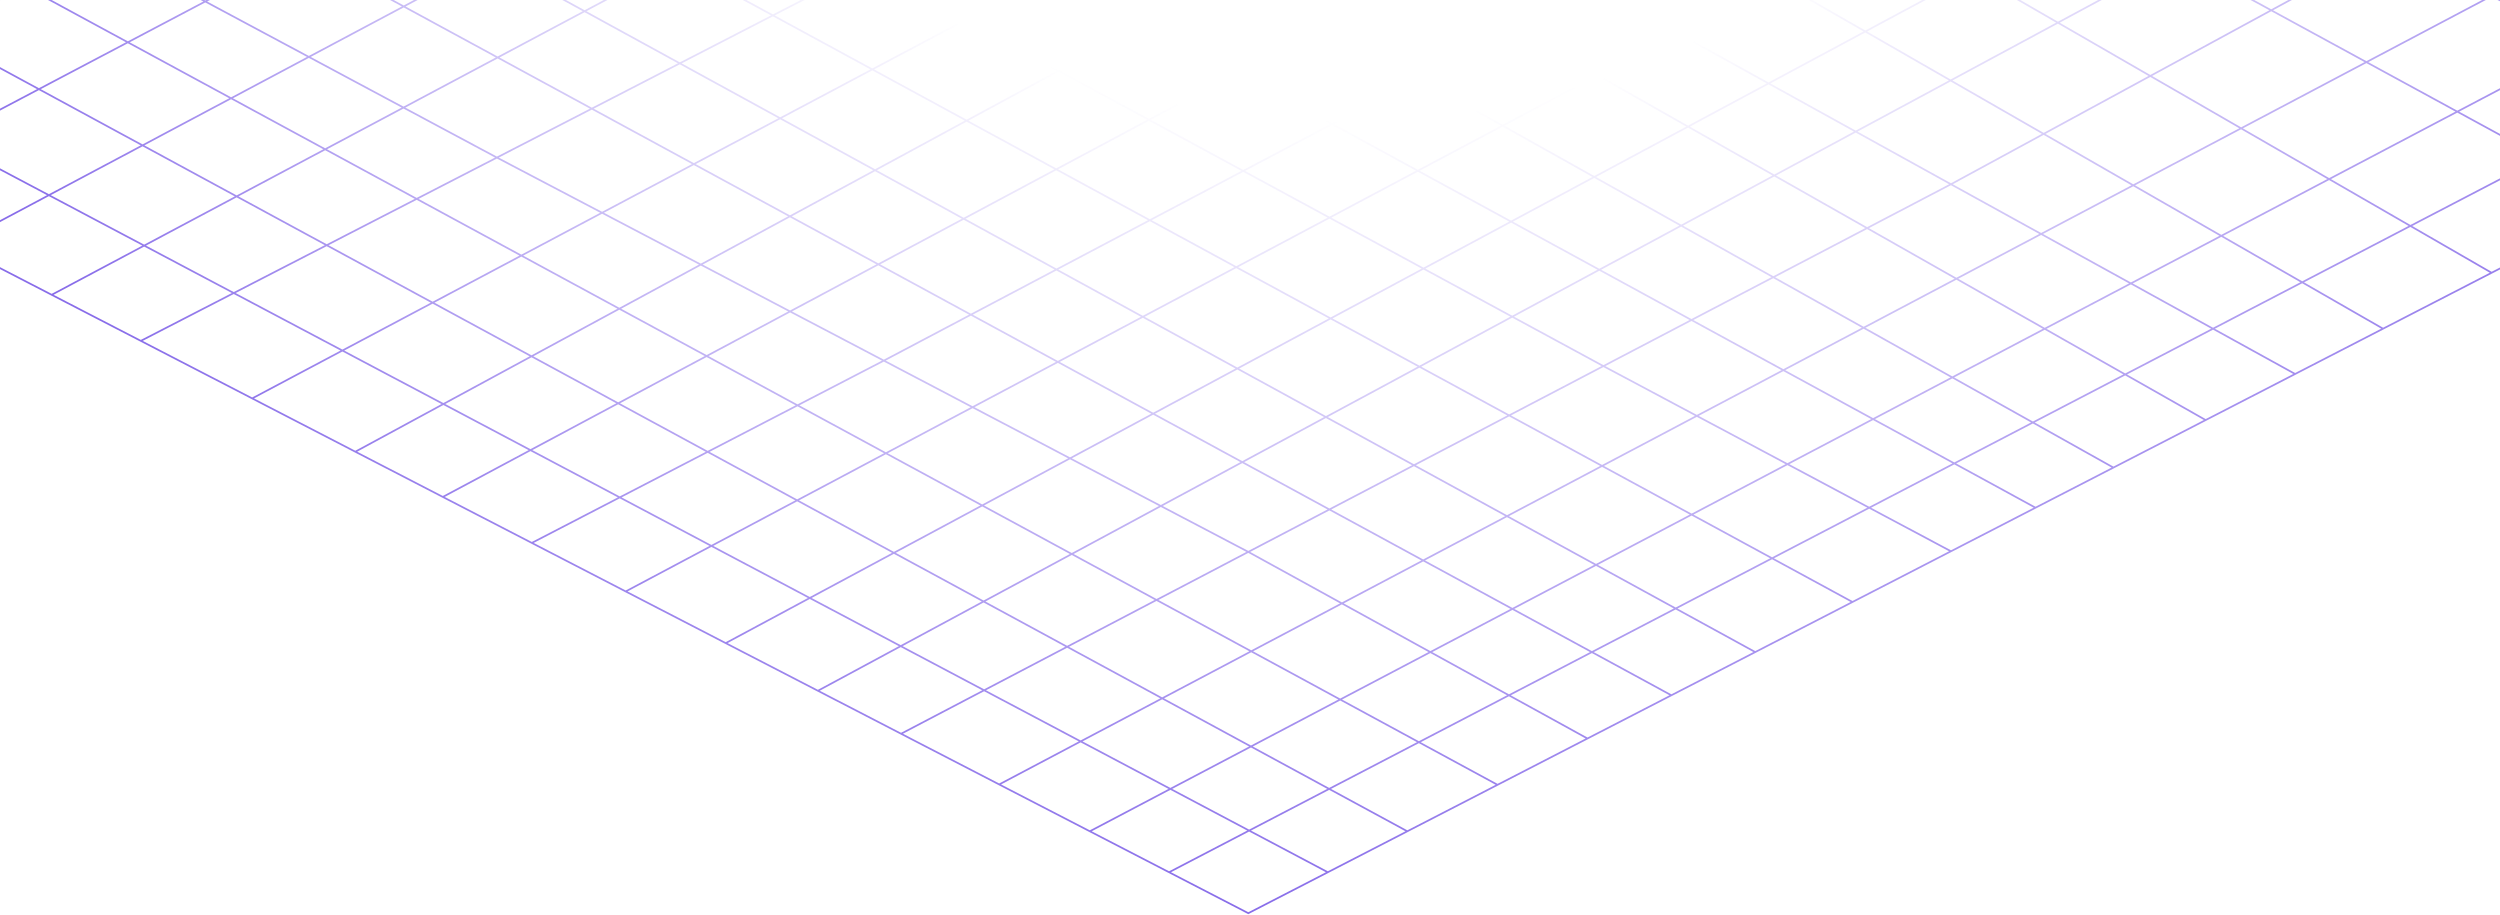 <svg width="1440" height="527" viewBox="0 0 1440 527" fill="none" xmlns="http://www.w3.org/2000/svg">
<path opacity="0.7" d="M81.112 196.341L286.212 90.762M286.212 90.762L499.342 -19.034M286.212 90.762L58.591 -31.077V-248.045M286.212 90.762L509.089 207.723M499.342 -19.034L705.356 -125.165M499.342 -19.034L268.785 -140.833V-352.549M499.342 -19.034L555.896 11.615M705.356 -125.165L946.908 -253.632V-459.951M705.356 -125.165L488.987 -256.941V-462.031M705.356 -125.165L758.416 -95.833M306.319 312.722L509.089 207.723M509.089 207.723L716.108 98.441M509.089 207.723L560.204 234.546M716.108 98.441L917.52 -7.88M716.108 98.441L765.788 125.365M716.108 98.441L661.784 69.001M917.52 -7.88L1164.61 -141.58V-353.26M917.52 -7.88L966.109 18.98M917.52 -7.88L862.581 -38.25M519.015 422.639L719.027 317.893M719.027 317.893L923.564 210.871M719.027 317.893L771.461 346.742L823.895 375.592M719.027 317.893L668.643 291.453M923.564 210.871L1123.75 106.125M923.564 210.871L976.569 239.112L1029.57 267.353M923.564 210.871L871.04 182.406M1123.75 106.125L1377.68 -31.802V-248.906M1123.75 106.125L1175.7 134.763M1123.75 106.125L1068.9 75.803M914.378 425.377L869.136 400.484L823.895 375.592M1123.75 317.531L1076.66 292.442L1029.57 267.353M1322.01 215.412L1274.7 189.332L1227.39 163.253M488.987 -462.031V-700.223M488.987 -462.031L268.785 -352.549M488.987 -462.031L714.194 -574M488.987 -700.223V-905.594M488.987 -700.223L714.194 -815.568M488.987 -700.223L268.785 -587.441M488.987 -905.594V-1118.67M488.987 -905.594L268.785 -791.162M488.987 -905.594L714.194 -1026.19M268.785 -352.549V-587.441M268.785 -352.549L58.591 -248.045M268.785 -587.441V-791.162M268.785 -587.441L58.591 -479.786M268.785 -791.162V-1005.37M268.785 -791.162L58.591 -681.931M58.591 -248.045V-479.786M58.591 -248.045L-149.1 -144.784M58.591 -479.786V-681.931M58.591 -479.786L-149.1 -373.412M58.591 -681.931V-898.264M58.591 -681.931L-149.1 -574M946.908 -459.951V-698.081M946.908 -459.951L714.194 -574M946.908 -459.951L1164.61 -353.26M946.908 -698.081V-906.984M946.908 -698.081L1164.61 -588.174M946.908 -698.081L714.194 -815.568M946.908 -906.984V-1115.37M946.908 -906.984L714.194 -1026.19M946.908 -906.984L1164.61 -795.467M1164.61 -353.26V-588.174M1164.61 -353.26L1377.68 -248.906M1164.61 -588.174V-795.467M1164.61 -588.174L1377.68 -480.565M1164.61 -795.467V-1005.37M1164.61 -795.467L1377.68 -686.232M1377.68 -248.906V-480.565M1377.68 -248.906L1590 -144.784M1377.68 -480.565V-686.232M1377.68 -480.565L1590 -373.412M1377.68 -686.232V-899.044M1377.68 -686.232L1590 -577.563M714.194 -574V-634.392M714.194 -574V-523.853M714.194 -815.568V-867.333M714.194 -815.568V-755.176M714.194 -1026.19V-1071.91M714.194 -1026.19V-970.863M714.194 -373.412L771.989 -343.664M714.194 -373.412L661.973 -346.143M714.194 -373.412V-421.412M714.194 -1234L661.973 -1207.26M714.194 -1234L771.989 -1204.83M714.194 -1234V-1181.16M-149.1 77.373L-87.439 109.237M-149.1 77.373L-93.186 48.176M-149.1 77.373V19.561M1590 77.373L1539.59 51.427M1590 77.373L1512.59 117.247M1590 77.373V19.561M627.734 478.822L823.895 375.592M627.734 478.822L575.525 451.842M627.734 478.822L673.38 502.411M1489.18 25.481L1227.39 163.253M1489.18 25.481L1435.17 -2.318M1489.18 25.481L1539.59 51.427M1489.18 25.481V-842.796M823.895 375.592L1029.57 267.353M1029.57 267.353L1227.39 163.253M1227.39 163.253L1175.7 134.763M575.525 451.842L471.107 397.881M575.525 451.842L1175.7 134.763M1435.17 -2.318L1322.01 -60.565M1435.17 -2.318L1175.7 134.763M1435.17 -2.318V-870.059M673.38 502.411L719.027 526L764.823 502.411M673.38 502.411L1539.59 51.427M1539.59 51.427V-817.35M417.998 370.435L471.107 397.881M417.998 370.435L360.388 340.664M417.998 370.435L616.323 263.996M1270.48 -87.085L1322.01 -60.565M1270.48 -87.085L1217.34 -114.441M1270.48 -87.085L1018.69 48.049M1270.48 -87.085V-953.192M471.107 397.881L668.643 291.453M1322.01 -60.565L1068.9 75.803M1322.01 -60.565V-927.184M360.388 340.664L255.07 286.238M360.388 340.664L560.204 234.546M1217.34 -114.441L1109.32 -170.039M1217.34 -114.441L966.109 18.98M1217.34 -114.441V-980.021M204.661 260.188L255.07 286.238M204.661 260.188L145.251 229.486M204.661 260.188L609.752 40.802M1052.79 -199.135L1109.32 -170.039M1052.79 -199.135L1002.2 -225.174M1052.79 -199.135L809.699 -67.484M1052.79 -199.135V-1063.08M255.07 286.238L661.784 69.001M1109.32 -170.039L862.581 -38.25M1109.32 -170.039V-1034.55M145.251 229.486L555.896 11.615M145.251 229.486L29.772 169.81M1002.2 -225.174L758.416 -95.833M1002.2 -225.174L885.179 -285.405M1002.2 -225.174V-1088.62M668.643 291.453L616.323 263.996M668.643 291.453L871.04 182.406M616.323 263.996L560.204 234.546M616.323 263.996L819.944 154.715M560.204 234.546L765.788 125.365M871.04 182.406L819.944 154.715M871.04 182.406L1068.9 75.803M765.788 125.365L819.944 154.715M765.788 125.365L966.109 18.98M819.944 154.715L1018.69 48.049M661.784 69.001L609.752 40.802M661.784 69.001L862.581 -38.25M609.752 40.802L555.896 11.615M609.752 40.802L809.699 -67.484M555.896 11.615L758.416 -95.833M1068.9 75.803L1018.69 48.049M1018.69 48.049L966.109 18.98M862.581 -38.25L809.699 -67.484M809.699 -67.484L758.416 -95.833M-25.779 141.102L829.783 -313.917M-25.779 141.102L29.772 169.81M-25.779 141.102L-87.439 109.237M829.783 -313.917L885.179 -285.405M829.783 -313.917L771.989 -343.664M829.783 -313.917V-1175.65M29.772 169.81L885.179 -285.405M885.179 -285.405V-1147.69M-87.439 109.237L771.989 -343.664M771.989 -343.664V-1204.83M-37.273 18.98L810.618 478.822M-37.273 18.98L-93.186 48.176M-37.273 18.98L14.167 -7.88M-37.273 18.98V-849.172M810.618 478.822L764.823 502.411M810.618 478.822L862.581 452.057M165.852 -87.085L1011.03 375.592M165.852 -87.085L114.646 -60.347M165.852 -87.085L218.241 -114.441M165.852 -87.085V-953.192M1011.03 375.592L962.705 400.484M1011.03 375.592L1067.04 346.742M380.437 -199.135L1217.34 269.327M380.437 -199.135L324.716 -170.039M380.437 -199.135L438.702 -229.558M380.437 -199.135V-1063.08M1217.34 269.327L1172.46 292.442M1217.34 269.327L1270.48 241.951M609.752 -318.875L1435.17 157.122M609.752 -318.875L545.653 -285.405M609.752 -318.875L661.973 -346.143M609.752 -318.875V-1180.51M1435.17 157.122L1372.64 189.332M1435.17 157.122L1512.59 117.247M-93.186 48.176L764.823 502.411M-93.186 48.176V-820.538M14.167 -7.88L862.581 452.057M14.167 -7.88L114.646 -60.347M14.167 -7.88V-875.514M862.581 452.057L962.705 400.484M114.646 -60.347L962.705 400.484M114.646 -60.347V-926.969M218.241 -114.441L1067.04 346.742M218.241 -114.441L324.716 -170.039M218.241 -114.441V-980.021M1067.04 346.742L1172.46 292.442M324.716 -170.039L1172.46 292.442M324.716 -170.039V-1034.55M438.702 -229.558L1270.48 241.951M438.702 -229.558L545.653 -285.405M438.702 -229.558V-1092.92M1270.48 241.951L1372.64 189.332M545.653 -285.405L1372.64 189.332M545.653 -285.405V-1147.69M661.973 -346.143L1512.59 117.247M661.973 -346.143V-1207.26M-93.186 -820.538L-149.1 -791.905V-743.344M-93.186 -820.538L-37.273 -849.172M-37.273 -849.172L14.167 -875.514M14.167 -875.514L114.646 -926.969M114.646 -926.969L165.852 -953.192M165.852 -953.192L218.241 -980.021M218.241 -980.021L324.716 -1034.55M324.716 -1034.55L380.437 -1063.08M380.437 -1063.08L438.702 -1092.92M438.702 -1092.92L545.653 -1147.69M545.653 -1147.69L609.752 -1180.51M609.752 -1180.51L661.973 -1207.26M771.989 -1204.83L829.783 -1175.65M829.783 -1175.65L885.179 -1147.69M885.179 -1147.69L1002.2 -1088.62M1002.2 -1088.62L1052.79 -1063.08M1052.79 -1063.08L1109.32 -1034.55M1109.32 -1034.55L1217.34 -980.021M1217.34 -980.021L1270.48 -953.192M1270.48 -953.192L1322.01 -927.184M1322.01 -927.184L1435.17 -870.059M1435.17 -870.059L1489.18 -842.796M1489.18 -842.796L1539.59 -817.35M1539.59 -817.35L1590 -791.905V-743.344M-149.1 -38.25L714.194 -473.706M-149.1 -38.25V-87.085M-149.1 -38.25V19.561M714.194 -473.706L1590 -38.25M714.194 -473.706V-523.853M714.194 -473.706V-421.412M1590 -38.25V-95.833M1590 -38.25V19.561M-150 -267.457L714.194 -694.784M714.194 -694.784L1590 -267.457M714.194 -694.784V-755.176M714.194 -694.784V-634.392M1590 -267.457V-323.027M1590 -267.457V-207.333M-149.1 -476.223L714.194 -915.535M-149.1 -476.223V-527.085M-149.1 -476.223V-421.412M714.194 -915.535L1590 -473.706M714.194 -915.535V-970.863M714.194 -915.535V-867.333M1590 -473.706V-527.085M1590 -473.706V-421.412M-149.1 -694.784L714.194 -1128.31M-149.1 -694.784V-743.344M-149.1 -694.784V-633.75M714.194 -1128.31L1590 -694.784M714.194 -1128.31V-1181.16M714.194 -1128.31V-1071.91M1590 -694.784V-743.344M1590 -694.784V-637.313M-149.1 -743.344L714.194 -1181.16M714.194 -1181.16L1590 -743.344M1590 -637.313L714.194 -1071.91M1590 -637.313V-527.085M714.194 -1071.91L-149.1 -633.75M-149.1 -633.75V-527.085M-149.1 -527.085L714.194 -970.863M714.194 -970.863L1590 -527.085M1590 -421.412L714.194 -867.333M1590 -421.412V-323.027M714.194 -867.333L-149.1 -421.412M-149.1 -421.412V-318.875M-149.1 -318.875L714.194 -755.176M-149.1 -318.875V-207.333M714.194 -755.176L1590 -323.027M1590 -207.333L714.194 -634.392M1590 -207.333V-95.833M714.194 -634.392L-149.1 -207.333M-149.1 -207.333V-87.085M-149.1 -87.085L714.194 -523.853M714.194 -523.853L1590 -95.833M1590 19.561L714.194 -421.412M714.194 -421.412L-149.1 19.561" stroke="url(#paint0_radial_15618_10710)"/>
<defs>
<radialGradient id="paint0_radial_15618_10710" cx="0" cy="0" r="1" gradientUnits="userSpaceOnUse" gradientTransform="translate(773.737 -403.28) rotate(-90) scale(929.28 923.737)">
<stop offset="0.506" stop-color="#552EE0" stop-opacity="0"/>
<stop offset="1" stop-color="#552EE0"/>
</radialGradient>
</defs>
</svg>
